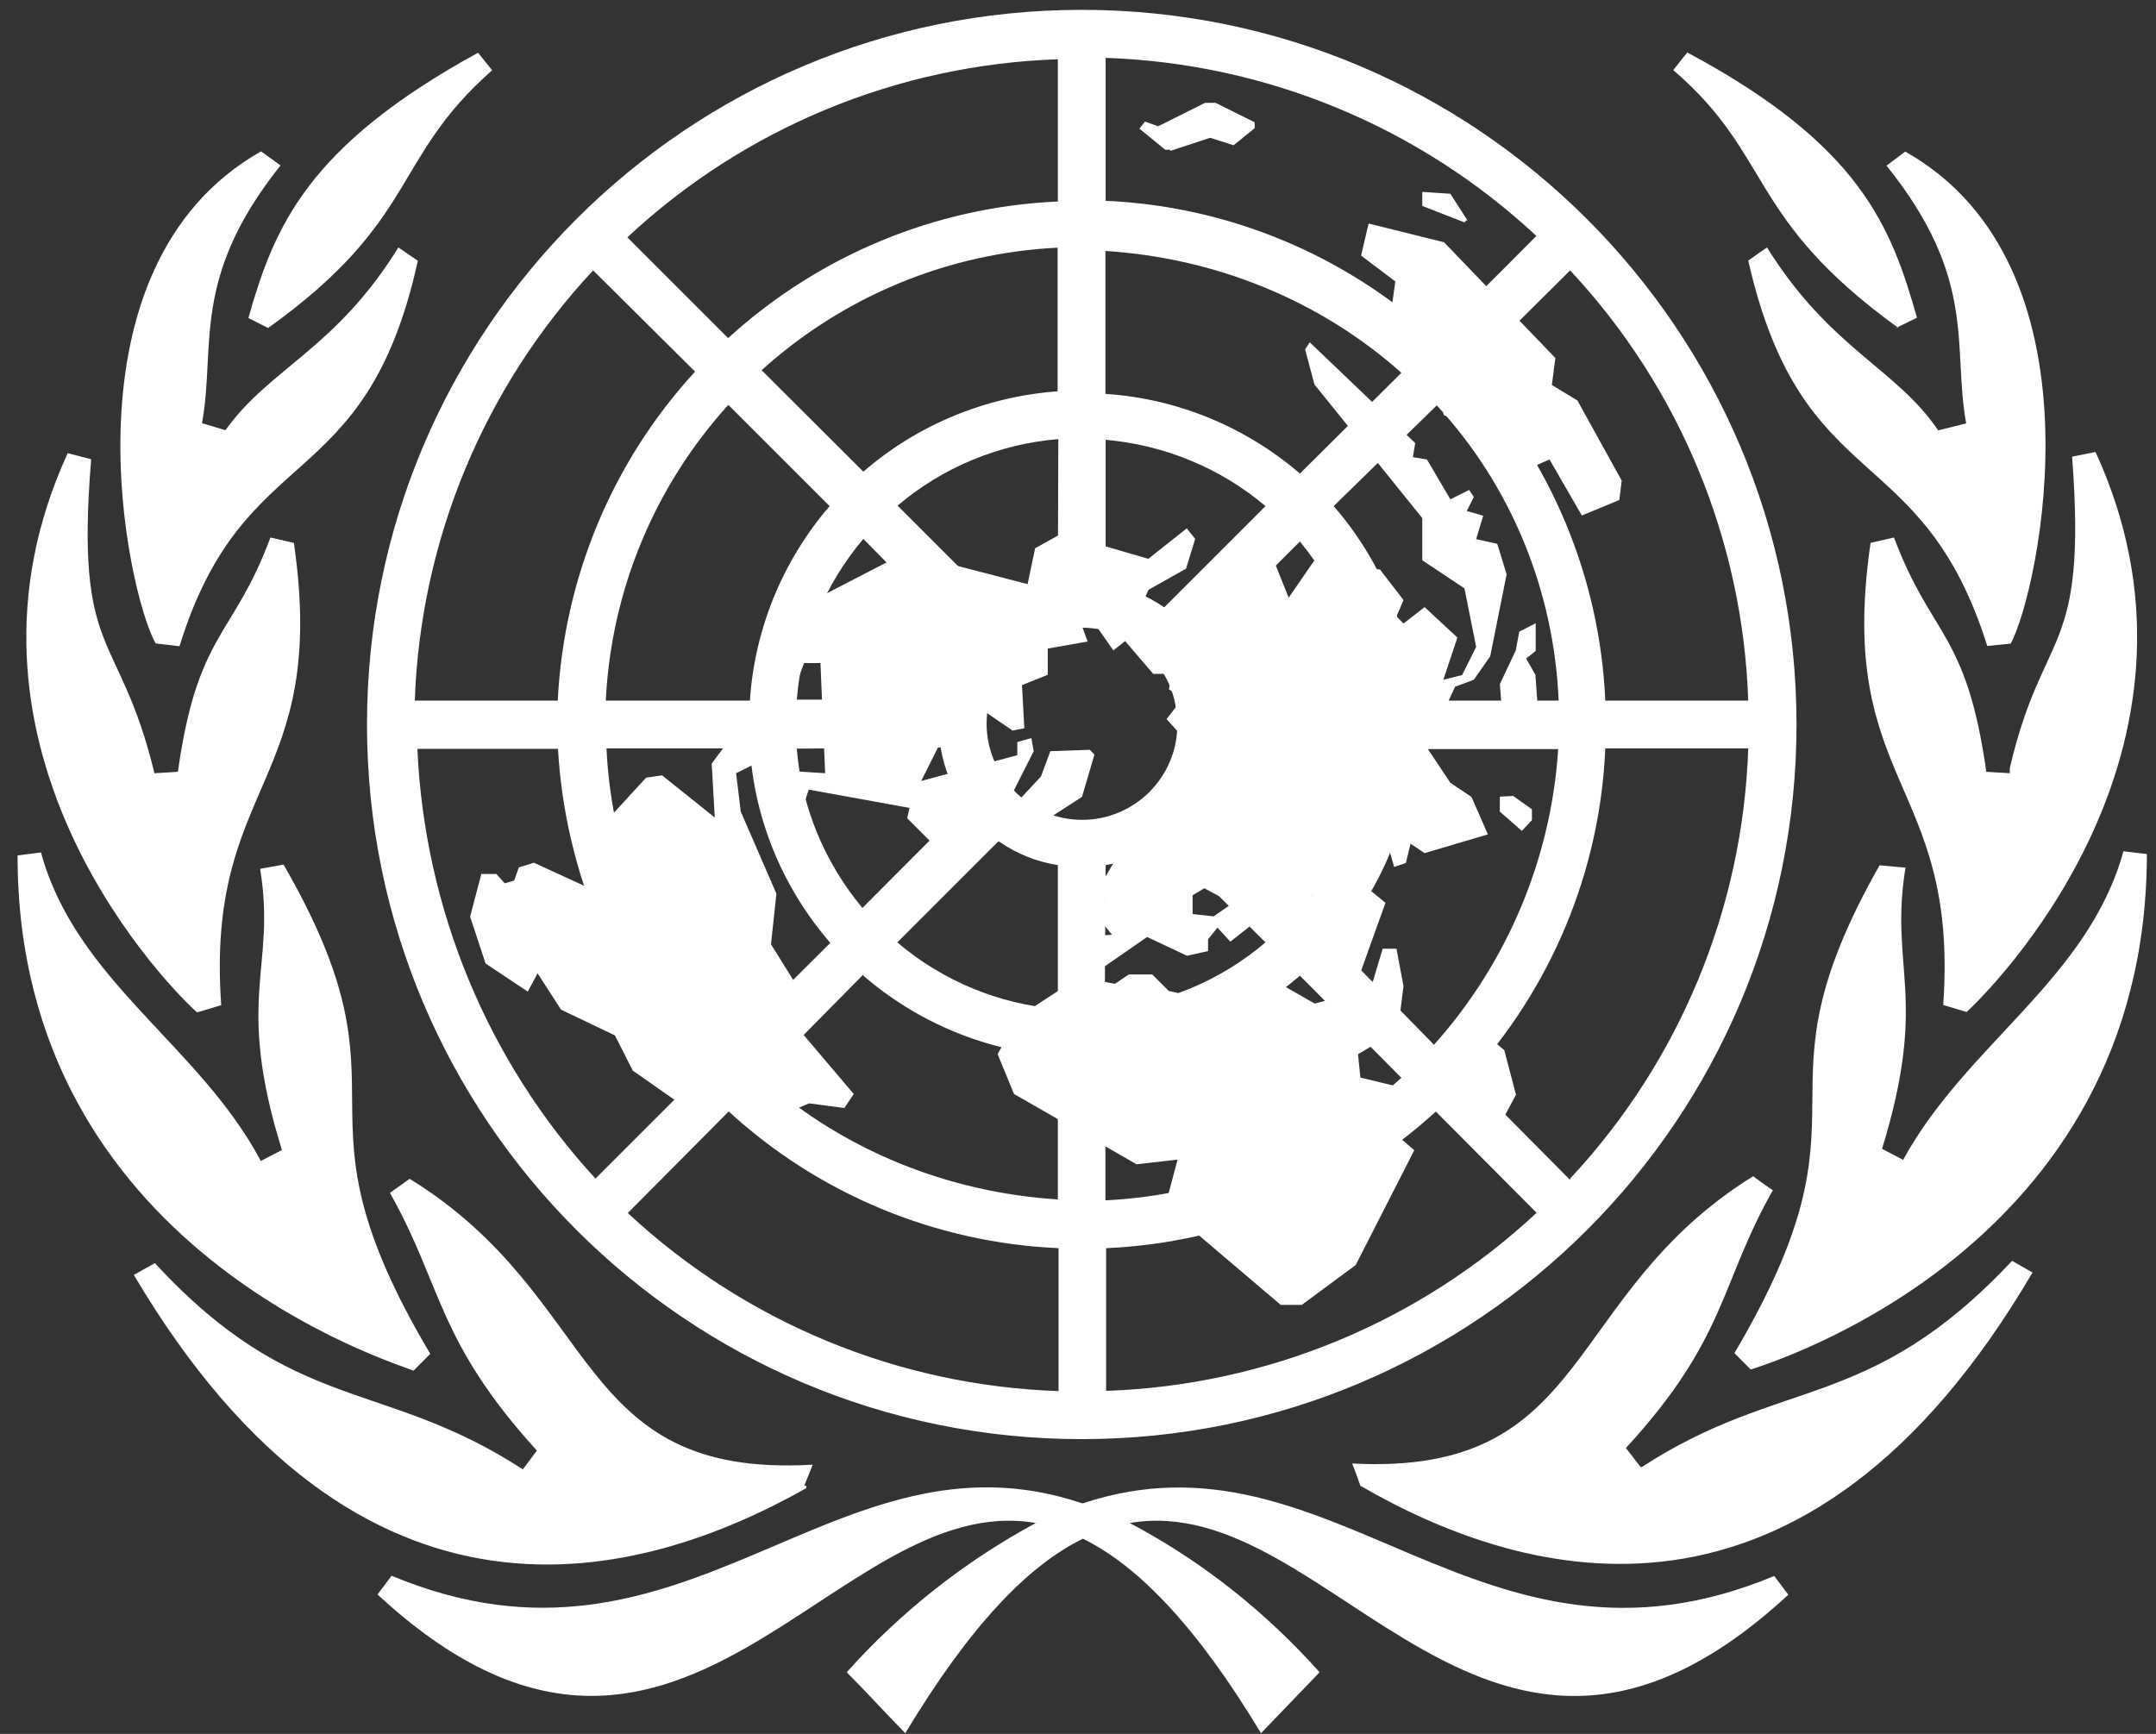<svg
              className="login__logo"
              xmlns="http://www.w3.org/2000/svg"
              viewBox="0 0 92 74"
            >
              <rect x="0" y="0" width="92" height="74" fill="#333333" stroke="none"/>
              <g fill="#ffffff" stroke="none" stroke-width="1px">
                <path
                  fill="#ffffff"
                  d="M85.76 33l-1-.06c-.85-6-2.34-5.73-3.94-10l-1 .23c-1.5 10.34 3.78 10.15 3.1 19.72l1 .3c1.82-1.7 11.1-11.7 5.5-23.9l-1 .2c.65 8.6-1.24 7.2-2.66 13.3v.2zm-5.55 3.92c-5.8 10.22.2 10-6.2 20.83l.7.7c.7-.25 16.9-5.1 16.9-22l-1-.12c-1.5 5.46-6.7 8.23-9.4 13.17l-.9-.47c2-6.5.3-7.7 1-12l-1.1-.1zM80.9 14l.9-.44C80.7 9.68 79.4 6.2 72 2.24l-.6.75c4.3 3.7 3.1 6.3 9.6 11h-.1zm1.8 4.36c-1.8-2.65-4.6-3.47-7.3-7.8l-.8.56c2.3 10.14 7.4 7.54 10.2 16.45l1-.1c1.2-2.22 4.2-16.1-4.5-21l-.8.6c3.9 4.85 2.8 7.7 3.4 11l-1.2.3zM70 62.6l-.62-.8c4.32-4.7 4-7 6.27-11 0 0-.54-.37-.84-.6C66.6 55.3 68 63 57.7 62.46c.16.4.35.95.35.95 7.07 4.1 19 7.4 28.68-9.1l-.87-.5c-6.1 6.5-9.8 4.9-15.8 8.8H70zm-23.85 1.55c-10.62-3.55-16.83 8.37-29.44 3.1l-.6.8C28.9 79.9 35.5 63.5 44.2 65c-3.04 1.64-5.77 3.8-8.07 6.37 1 1 1.4 1.48 2.5 2.6 2.8-4.65 5.27-7.17 7.58-8.3 2.3 1.13 4.8 3.65 7.6 8.3l2.5-2.6c-2.3-2.57-5-4.73-8.1-6.37 8.7-1.5 15.3 14.9 28.1 3.06l-.6-.8c-12.6 5.26-18.8-6.66-29.5-3.1zm-11.83-.74l.36-.9c-10.3.6-8.92-7.1-17.2-12.2l-.84.6c2.25 4 2 6.3 6.27 11l-.6.8c-6-3.9-9.7-2.3-15.7-8.8l-.9.5c9.7 16.4 21.6 13.1 28.7 9.1v-.1zM8.44 43.2l1-.3c-.68-9.58 4.6-9.4 3.1-19.73l-1-.23c-1.6 4.3-3.1 4-3.95 10l-1 .06c-1.5-6.2-3.4-4.8-2.7-13.4l-1-.26C-2.7 31.5 6.6 41.57 8.4 43.2h.04zm3-29.2C17.9 9.37 16.68 6.8 21 3l-.6-.75c-7.3 4-8.7 7.44-9.8 11.32l.84.43zm6.22 44.48l.7-.7C11.92 46.93 18 47.13 12.1 36.9l-1 .18c.7 4.26-1.1 5.46.93 12l-.9.47c-2.62-4.94-7.9-7.7-9.38-13.17l-1 .13C.73 53.4 17 58.2 17.65 58.5v-.02zm-10-30.9c2.75-8.92 7.93-6.3 10.17-16.45l-.83-.57c-2.68 4.34-5.5 5.16-7.38 7.8l-1-.3c.6-3.3-.5-6.17 3.35-11l-.83-.6c-8.72 4.94-5.73 18.8-4.5 21l1.02.12zM46.16.42c-16.85 0-30.5 13.66-30.5 30.5s13.65 30.5 30.5 30.5 30.5-13.66 30.5-30.5S63 .42 46.16.42zM74.6 29.9h-6.1c-.23-5.23-2.3-10.2-5.83-14.06l4.33-4.3c4.67 5 7.37 11.52 7.6 18.36zM61.24 14.4c-3.86-3.53-8.83-5.6-14.06-5.83v-6.1c6.84.23 13.37 2.93 18.38 7.6l-4.32 4.33zm-11 16.52c0 2.25-1.82 4.07-4.07 4.07s-4.07-1.9-4.07-4.1 1.82-4.1 4.07-4.1c2.24 0 4.05 1.8 4.05 4h.02zm-5.1-6c-.9.14-1.75.48-2.5 1l-4.34-4.34c1.93-1.64 4.33-2.63 6.86-2.84l-.02 6.18zm-2.5 11c.75.52 1.6.86 2.5 1v6.14c-2.52-.2-4.92-1.2-6.85-2.84l4.3-4.3zm4.54 1c.9-.14 1.75-.48 2.5-1l4.32 4.3c-1.93 1.65-4.33 2.64-6.86 2.85l.04-6.15zm2.5-11c-.75-.52-1.6-.86-2.5-1v-6.15c2.5.22 4.9 1.2 6.82 2.83l-4.32 4.32zm-4.54-9.22c-3.06.22-5.98 1.42-8.3 3.43L32.5 15.8c3.48-3.15 7.94-5 12.63-5.23v6.13zm-4 10.66c-.52.75-.86 1.6-1 2.5H34c.2-2.53 1.2-4.92 2.84-6.86l4.3 4.36zm-1 4.54c.14.9.5 1.75 1 2.5l-4.34 4.35c-1.6-1.92-2.6-4.3-2.8-6.8l6.14-.05zm-3.3 9.74c2.32 2 5.23 3.22 8.3 3.43v6.12c-4.7-.3-9.16-2.1-12.64-5.2l4.34-4.4zm10.33 3.43c3.07-.2 5.98-1.42 8.3-3.43L59.8 46c-3.48 3.16-7.94 5-12.63 5.23v-6.16zm4-10.66c.5-.7.86-1.6 1-2.5h6.14c-.1 2.6-1.1 5-2.8 6.9l-4.3-4.4zm1-4.5c-.14-.9-.48-1.7-1-2.5l4.3-4.3c1.64 2 2.63 4.4 2.83 6.9l-6.13-.1zm3.3-9.7c-2.33-2-5.24-3.2-8.3-3.4v-6.1c4.7.3 9.15 2.1 12.63 5.2l-4.33 4.3zM45.14 8.6c-5.23.23-10.2 2.3-14.07 5.83l-4.3-4.3c5-4.67 11.53-7.37 18.37-7.6V8.6zm-9.74 13c-2 2.33-3.2 5.24-3.4 8.3h-6.15c.23-4.7 2.08-9.15 5.23-12.62l4.32 4.32zM32 31.94c.2 3.07 1.42 5.98 3.43 8.3l-4.33 4.32c-3.15-3.47-5-7.93-5.22-12.62H32zm-.9 15.5c3.86 3.54 8.84 5.6 14.07 5.83v6.1c-6.84-.23-13.37-2.93-18.38-7.6l4.3-4.33zm16.1 5.83c5.23-.23 10.2-2.3 14.07-5.83l4.3 4.32c-5 4.67-11.53 7.37-18.37 7.6v-6.1zm9.73-13c2-2.32 3.22-5.23 3.43-8.3h6.13c-.3 4.7-2.2 9.16-5.3 12.62l-4.3-4.4zm3.4-10.37c-.2-3.06-1.4-5.98-3.42-8.3l4.4-4.3c3.2 3.47 5 7.93 5.2 12.6h-6.1zm-35-18.34l4.33 4.3c-3.54 3.85-5.6 8.82-5.86 14.04h-6.1c.24-6.84 2.95-13.37 7.62-18.37v.03zm-7.62 20.4h6.1c.3 5.23 2.4 10.2 5.9 14.04l-4.3 4.3c-4.6-5-7.3-11.52-7.6-18.36v.02zM67 50.36L62.68 46c3.53-3.86 5.6-8.84 5.82-14.06h6.1c-.23 6.84-2.93 13.36-7.6 18.36v.06z"
                  stroke="none"
                  stroke-width="1px"
                />
                <path
                  fill="#ffffff"
                  d="M49.94 6.44l1.7-.56 1 .32.9-.73v-.25l-1.67-.83h-.45l-2 1-.56-.2-.24.3 1.1.9h.22zm12.7 3l-.75-1.17-1.2-.08v.6l1.8.7.1-.1zm4.68 7.66l-1.1-.67.15-1.15-4.75-4.94-3.22-.8-.32 1.37 1.46 1.1-.36 2.6 1.34.3.84 1 .24 1.8 1.36.6 1.32 2.1 1.84-.8L67.5 22l1.6-.66.1-.83-1.88-3.4zM64 34v.64l.94.82.43-.46v-.46l-.8-.57L64 34zm1.13-5.9l.4-.32V26.6l-.7.36-.15.8L64 29.2l.12 1.46 1.6 1-.2-2.86-.4-.7zM46.7 32.2l-.2-.2-1.68.06-.4 1.08L43 34.66l1 .75 2.17-1.4.53-1.8zm16.42 11.7l-.3.1.2.64-.42.62-.16 1.74.48.6h1.3l.47-.88-.5-1.9-1.1-.92zm-4.53-6.35l.6-1.6.3 1.05.5-.17.2-.82.6.4 2.7-.8-.7-1.6-.9-.6-1-1.5 1.2-2.6.8-.3.7-1 .7-3.5-.4-1.3-.9-.2.3-1-.7-.2.3-.6-.2-.3-.8.4-1-1.7-.6-.1.1-.6-4.5-4.3-.2.3.4 1.5 4.6 5.7v1.8l1.8 1.2.5 2.5-.6 1.2-.8.2.6-1.8-1.4-1.3-.9.7-.3-.3.3-.7-1-1.3-2.8-.4-1.1 1.6-1-2.5-1 .2.66.34-.44 1-.8.1-1.57 1.62h-1.2l-.9-.5.27-.6 1.6-.9L51 23l-.36-.45-1.64 1.3-3.7-1.08-1.13.63-.32 1.53-5.2-1.35-4.45 2.3-.28.57-1-.16-.67 2.3-.18 1.7-1.7 2.3.13 2.3-2.25-1.8-.68.1L26 34.9l-.26 1.36.26 1.16-.6.6-2.62-1.2-.64.2-.2.56-.4.12-.36-.4h-.64l-.48 1.82.66 2 1.8 1.2.42-.78 1 1.55 2.3 1.1.76 1.5 2.57 1.8 1.43-.3 1.6.7 1.93-.8 1.5.2.4-.6L33.3 43l.7-.93-1.1-1.77.23-2.16-1.52-3.5-.2-1.64 1.4-.7 1.5-4h.7l.2 4.7-1.6-.1-.3 1.92.7.4.5-1.52 4.3.78-.1.44 1.7 1.7 2.8-2.78.9-1.78-.1-.56-.6.17v.56l-4.1 1.1 1.5-3 1.3.1 1.1.75.5-.1-.1-1.84 1.1-.44v-1.12l1.7-.3-.5-1.38.8-.35 1.2.63-1.1.48.7 1 .5-.4 1.2 1.4h.8l-.13.66.6.37-.7.9.9 1v1.1h.5l-1 1.7h-1.3l-2.1 3.6.4.4-.3.2v.5l.57.7-1.2.1.1 1.8 2.6-1.8 1.7.8.9-.2v-.5l.4-.5.55.6 1.14-.9.6.9-.8 1-1.87.8v.7l-1.7-.4-.7-.7h-1l-.6.4-1.5-.3-2.6 1.7-.9 1.6.7 1.7 5.23 3 1.75-.2-.4 1.5.8 1.3 4 3.4h.9l2.3-1.7 2.5-4.9-.7-.6 1.3-1.8-2.9-.7-.1-1 1.7-1 .24-1.9-.3-1.6H59l-.4 1.34-.2.4-2.3.6-2.8-1.6.5-.8 4.1 1.5 1.22-3.4-.83-.68-.6.1-1.9.72.2-.44 2.6-.8zm-6 1l-.8.56-.9-.1v-.8l.5-.3 "
                  stroke="none"
                  stroke-width="1px"
                />
              </g>
            </svg>